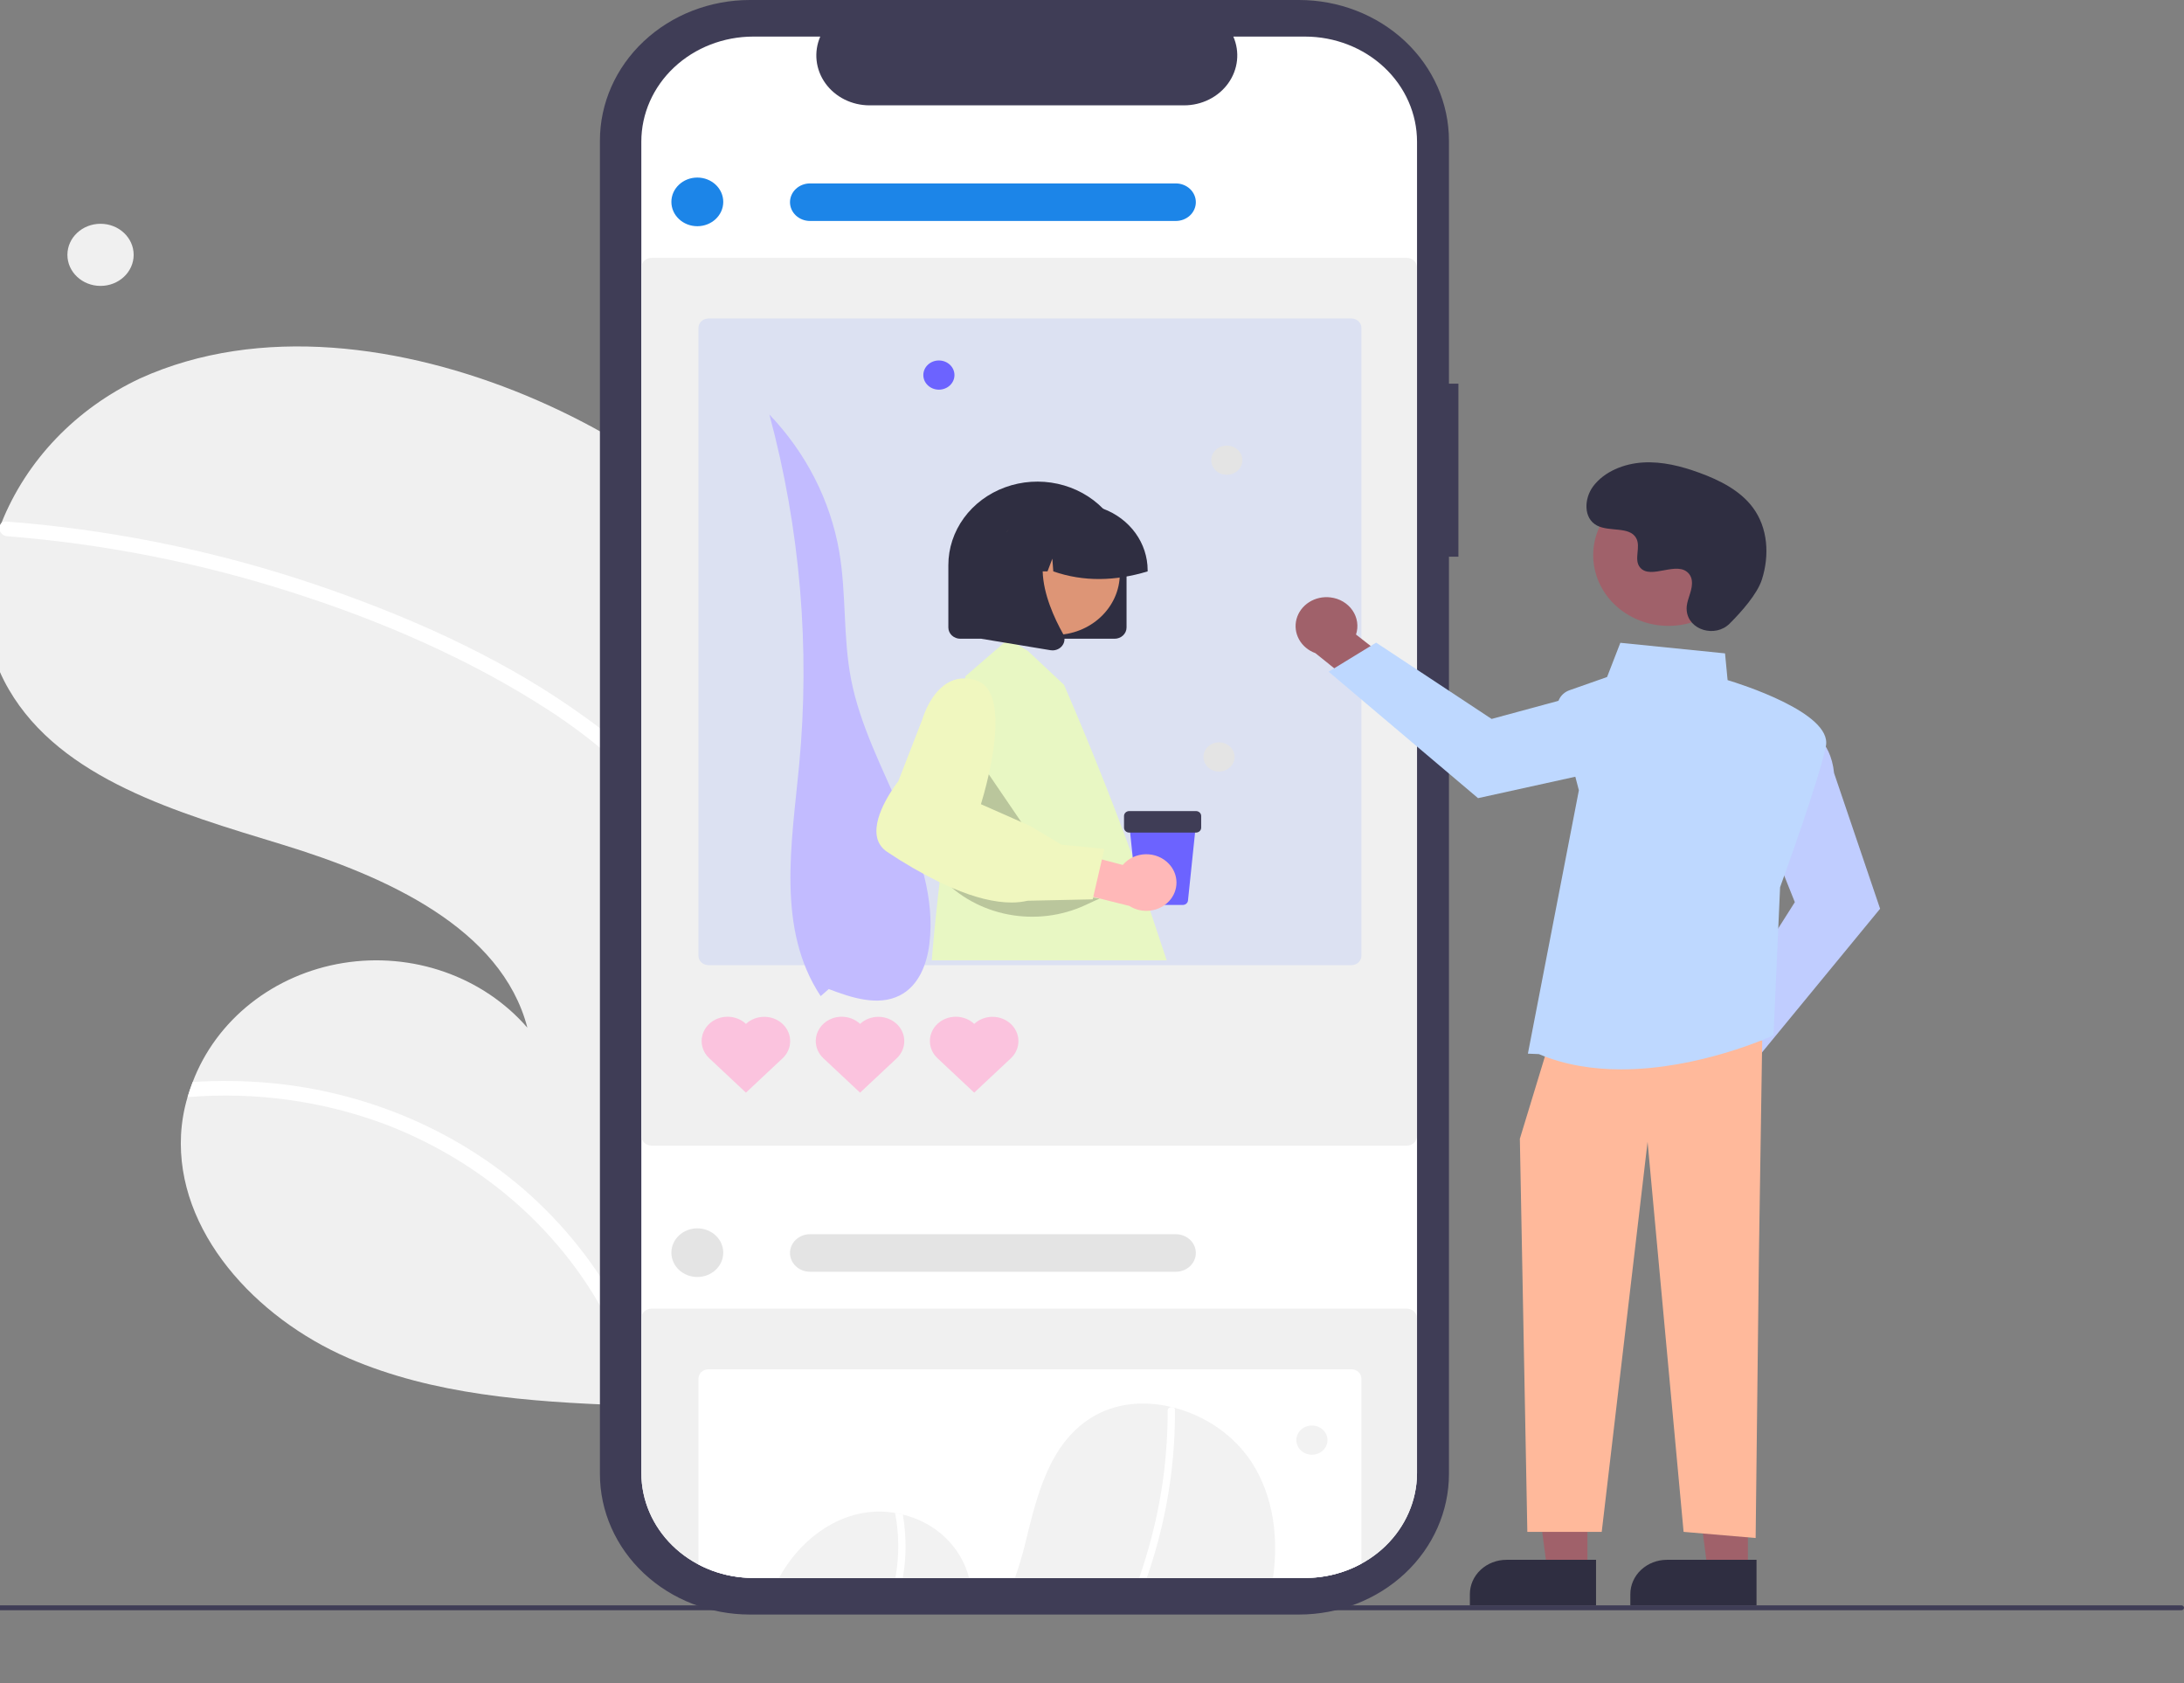 <svg width="366" height="282" viewBox="0 0 366 282" fill="none" xmlns="http://www.w3.org/2000/svg">
<rect x="0" y="0" width="366" height="282" fill="#808080" stroke="none"/>
<g clip-path="url(#clip0_259_1342)">
<path d="M104.173 226.084L104.133 219.883L103.55 127.872L103.528 124.429L103.207 73.787C98.389 70.944 93.358 68.43 88.154 66.265C67.766 57.8 43.523 54.31 23.45 63.407C12.733 68.453 4.442 77.104 0.234 87.631C0.116 87.909 0.007 88.179 -0.094 88.448C-3.441 97.4 -3.417 107.123 1.484 115.517C10.258 130.603 29.878 136.175 47.305 141.499C64.722 146.822 84.038 155.492 88.381 172.181C84.723 167.966 79.934 164.74 74.507 162.835C69.079 160.93 63.207 160.414 57.496 161.34C51.785 162.267 46.44 164.602 42.011 168.106C37.581 171.611 34.227 176.158 32.292 181.28C31.974 182.114 31.683 182.957 31.429 183.809C30.823 185.854 30.457 187.956 30.34 190.077C29.49 206.257 42.719 220.754 58.415 227.545C72.609 233.676 88.538 234.845 104.232 235.434L104.173 226.084Z" fill="#F0F0F0"/>
<path d="M104.134 219.883L104.173 226.084C100.658 217.638 95.354 209.947 88.581 203.477C81.807 197.006 73.705 191.889 64.763 188.436C54.196 184.454 42.774 182.868 31.429 183.809C31.683 182.957 31.973 182.114 32.292 181.28C36.7 180.986 41.126 181.049 45.523 181.466C61.212 182.964 75.971 189.156 87.617 199.125C94.445 205.027 100.045 212.065 104.134 219.883Z" fill="white"/>
<path d="M103.528 124.429L103.55 127.872C99.871 124.549 95.903 121.519 91.688 118.814C78.59 110.361 63.793 103.973 48.776 99.191C33.384 94.265 17.407 91.124 1.201 89.837C0.836 89.806 0.498 89.644 0.257 89.386C0.016 89.127 -0.109 88.791 -0.094 88.448C-0.104 88.146 0.014 87.852 0.234 87.631C0.349 87.528 0.489 87.452 0.641 87.409C0.794 87.366 0.955 87.357 1.112 87.383C3.111 87.537 5.101 87.708 7.1 87.922C23.689 89.678 39.981 93.36 55.601 98.884C70.678 104.195 85.588 111.05 98.331 120.364C100.125 121.646 101.863 122.998 103.528 124.429Z" fill="white"/>
<path d="M16.848 47.9C19.913 47.9 22.399 45.57 22.399 42.696C22.399 39.822 19.913 37.492 16.848 37.492C13.782 37.492 11.297 39.822 11.297 42.696C11.297 45.57 13.782 47.9 16.848 47.9Z" fill="#F0F0F0"/>
<path d="M244.404 64.28H242.819V23.565C242.819 20.47 242.169 17.406 240.905 14.547C239.642 11.688 237.791 9.09 235.457 6.902C233.123 4.714 230.352 2.978 227.302 1.794C224.252 0.61 220.984 2.67579e-06 217.683 0H125.672C119.006 -6.48478e-06 112.612 2.483 107.898 6.902C103.184 11.321 100.536 17.315 100.536 23.565V246.932C100.536 253.182 103.184 259.176 107.898 263.595C112.612 268.014 119.005 270.497 125.672 270.497H217.683C224.349 270.497 230.743 268.014 235.457 263.595C240.17 259.176 242.819 253.182 242.819 246.932V93.262H244.404V64.28Z" fill="#3F3D56"/>
<path d="M237.469 23.73V246.77C237.469 247.096 237.46 247.418 237.439 247.74C237.175 252.233 235.086 256.461 231.599 259.553C228.113 262.646 223.495 264.369 218.695 264.367H126.243C121.432 264.368 116.804 262.637 113.316 259.53C109.828 256.424 107.746 252.18 107.5 247.675C107.483 247.378 107.474 247.076 107.474 246.77V23.73C107.473 19.062 109.451 14.586 112.97 11.285C116.49 7.984 121.265 6.13 126.243 6.129H137.462C136.91 7.398 136.699 8.776 136.848 10.14C136.997 11.504 137.502 12.812 138.317 13.95C139.132 15.088 140.234 16.021 141.524 16.666C142.815 17.311 144.255 17.649 145.717 17.649H198.431C199.893 17.649 201.333 17.311 202.623 16.666C203.913 16.021 205.015 15.088 205.83 13.95C206.646 12.812 207.15 11.503 207.299 10.14C207.448 8.776 207.237 7.398 206.685 6.129H218.695C223.674 6.13 228.449 7.984 231.97 11.285C235.49 14.585 237.469 19.062 237.469 23.73Z" fill="white"/>
<path d="M235.762 191.939H109.178C108.734 191.939 108.307 191.773 107.993 191.478C107.678 191.184 107.502 190.784 107.501 190.367V44.773C107.502 44.356 107.678 43.956 107.993 43.662C108.307 43.367 108.734 43.201 109.178 43.201H235.762C236.206 43.201 236.633 43.367 236.947 43.662C237.262 43.956 237.439 44.356 237.439 44.773V190.367C237.439 190.784 237.262 191.184 236.947 191.478C236.633 191.773 236.206 191.939 235.762 191.939Z" fill="#F0F0F0"/>
<path d="M226.472 53.36H118.728C118.283 53.36 117.856 53.526 117.541 53.821C117.227 54.116 117.05 54.516 117.05 54.933V160.133C117.051 160.549 117.228 160.948 117.543 161.242C117.857 161.536 118.283 161.702 118.728 161.702H226.472C226.916 161.702 227.342 161.536 227.657 161.242C227.971 160.948 228.148 160.549 228.15 160.133V54.933C228.149 54.516 227.972 54.116 227.658 53.821C227.343 53.526 226.917 53.36 226.472 53.36Z" fill="#DCE1F2"/>
<path d="M116.859 37.899C119.259 37.899 121.205 36.074 121.205 33.824C121.205 31.573 119.259 29.748 116.859 29.748C114.458 29.748 112.512 31.573 112.512 33.824C112.512 36.074 114.458 37.899 116.859 37.899Z" fill="#1C85E8"/>
<path d="M137.534 166.889C130.112 155.682 132.669 141.364 133.919 128.224C135.785 108.509 134.101 88.641 128.937 69.451C135.088 75.89 139.146 83.843 140.633 92.373C141.859 99.486 141.253 106.804 142.641 113.89C145.618 129.086 157.603 142.79 155.748 158.142C155.338 161.535 153.959 165.185 150.746 166.792C147.118 168.607 142.691 167.164 138.886 165.703" fill="#C2BBFF"/>
<path d="M125.008 171.541C124.195 170.775 123.091 170.343 121.938 170.341C120.786 170.338 119.68 170.765 118.863 171.527C118.046 172.289 117.585 173.324 117.582 174.404C117.579 175.484 118.034 176.522 118.847 177.287L118.862 177.301L125.008 183.062L131.153 177.301C131.964 176.537 132.419 175.502 132.417 174.423C132.416 173.345 131.958 172.311 131.144 171.548C130.331 170.786 129.228 170.357 128.077 170.355C126.927 170.354 125.823 170.78 125.008 171.541V171.541Z" fill="#FBC3DE"/>
<path d="M144.133 171.541C143.321 170.775 142.217 170.343 141.064 170.341C139.912 170.338 138.806 170.765 137.989 171.527C137.172 172.289 136.711 173.324 136.708 174.404C136.705 175.484 137.16 176.522 137.973 177.287L137.988 177.301L144.133 183.062L150.279 177.301C151.09 176.537 151.545 175.502 151.543 174.423C151.542 173.345 151.084 172.311 150.27 171.548C149.457 170.786 148.354 170.357 147.203 170.355C146.053 170.354 144.949 170.78 144.133 171.541V171.541Z" fill="#FBC3DE"/>
<path d="M163.259 171.541C162.447 170.775 161.343 170.343 160.19 170.341C159.038 170.338 157.931 170.765 157.115 171.527C156.298 172.289 155.837 173.324 155.834 174.404C155.831 175.484 156.286 176.522 157.099 177.287L157.114 177.301L163.259 183.062L169.405 177.301C170.216 176.537 170.671 175.502 170.669 174.423C170.668 173.345 170.21 172.311 169.396 171.548C168.583 170.786 167.48 170.357 166.329 170.355C165.179 170.354 164.075 170.78 163.259 171.541V171.541Z" fill="#FBC3DE"/>
<path d="M197.043 37.02H135.747C135.306 37.02 134.87 36.939 134.462 36.781C134.055 36.623 133.685 36.392 133.373 36.1C133.061 35.808 132.813 35.461 132.645 35.079C132.476 34.697 132.389 34.288 132.389 33.875C132.389 33.462 132.476 33.053 132.645 32.671C132.813 32.289 133.061 31.942 133.373 31.65C133.685 31.358 134.055 31.127 134.462 30.969C134.87 30.811 135.306 30.73 135.747 30.73H197.043C197.484 30.73 197.92 30.811 198.328 30.969C198.735 31.127 199.105 31.358 199.417 31.65C199.729 31.942 199.977 32.289 200.145 32.671C200.314 33.053 200.401 33.462 200.401 33.875C200.401 34.288 200.314 34.697 200.145 35.079C199.977 35.461 199.729 35.808 199.417 36.1C199.105 36.392 198.735 36.623 198.328 36.781C197.92 36.939 197.484 37.02 197.043 37.02Z" fill="#1C85E8"/>
<path d="M235.761 219.247H109.178C108.733 219.247 108.306 219.413 107.992 219.708C107.677 220.003 107.5 220.403 107.5 220.82V247.675C107.746 252.18 109.828 256.424 113.316 259.53C116.804 262.637 121.432 264.368 126.243 264.367H218.695C223.495 264.369 228.113 262.646 231.599 259.553C235.086 256.461 237.175 252.233 237.439 247.74V220.82C237.438 220.403 237.261 220.003 236.947 219.708C236.632 219.413 236.206 219.247 235.761 219.247Z" fill="#F0F0F0"/>
<path d="M226.472 229.406H118.728C118.283 229.406 117.856 229.572 117.541 229.867C117.227 230.162 117.05 230.562 117.05 230.979V262.113C119.856 263.595 123.023 264.372 126.243 264.367H218.695C222.018 264.371 225.281 263.545 228.15 261.975V230.979C228.149 230.562 227.972 230.162 227.658 229.867C227.343 229.572 226.917 229.406 226.472 229.406Z" fill="white"/>
<path d="M116.859 213.945C119.259 213.945 121.205 212.121 121.205 209.87C121.205 207.619 119.259 205.795 116.859 205.795C114.458 205.795 112.512 207.619 112.512 209.87C112.512 212.121 114.458 213.945 116.859 213.945Z" fill="#E4E4E4"/>
<path d="M197.043 213.066H135.747C135.306 213.066 134.87 212.985 134.462 212.827C134.055 212.67 133.685 212.438 133.373 212.146C133.061 211.854 132.813 211.507 132.645 211.125C132.476 210.744 132.389 210.335 132.389 209.921C132.389 209.508 132.476 209.099 132.645 208.717C132.813 208.335 133.061 207.989 133.373 207.696C133.685 207.404 134.055 207.173 134.462 207.015C134.87 206.857 135.306 206.776 135.747 206.777H197.043C197.484 206.776 197.92 206.857 198.328 207.015C198.735 207.173 199.105 207.404 199.417 207.696C199.729 207.989 199.977 208.335 200.145 208.717C200.314 209.099 200.401 209.508 200.401 209.921C200.401 210.335 200.314 210.744 200.145 211.125C199.977 211.507 199.729 211.854 199.417 212.146C199.105 212.438 198.735 212.67 198.328 212.827C197.92 212.985 197.484 213.066 197.043 213.066Z" fill="#E4E4E4"/>
<path d="M162.396 264.367H130.547C133.79 258.384 139.775 253.511 146.83 253.254C147.893 253.217 148.957 253.291 150.003 253.474C150.442 253.547 150.872 253.645 151.303 253.751C154.009 254.403 156.473 255.738 158.428 257.609C160.383 259.48 161.755 261.817 162.396 264.367Z" fill="#F2F2F2"/>
<path d="M213.336 264.367H170.089C170.754 262.506 171.318 260.616 171.78 258.702C173.723 250.833 175.701 241.998 182.869 237.524C186.859 235.03 191.715 234.622 196.318 235.723C196.457 235.755 196.601 235.792 196.74 235.833C202.169 237.245 206.83 240.527 209.789 245.022C213.453 250.784 214.27 257.639 213.336 264.367Z" fill="#F2F2F2"/>
<path d="M151.75 259.562C151.73 261.172 151.577 262.779 151.294 264.367H150.051C150.704 260.76 150.688 257.075 150.003 253.474C150.442 253.547 150.872 253.645 151.303 253.751C151.632 255.672 151.782 257.617 151.75 259.562Z" fill="white"/>
<path d="M196.9 236.208C196.905 237.088 196.9 237.972 196.874 238.856C196.682 246.208 195.514 253.508 193.397 260.589C193.023 261.852 192.619 263.112 192.184 264.367H190.906C191.689 262.134 192.371 259.872 192.962 257.606C194.791 250.652 195.702 243.513 195.675 236.35C195.675 236.188 195.743 236.033 195.862 235.916C195.982 235.799 196.145 235.73 196.318 235.723C196.468 235.707 196.619 235.746 196.74 235.833C196.796 235.879 196.84 235.937 196.868 236.002C196.895 236.067 196.907 236.138 196.9 236.208Z" fill="white"/>
<path d="M219.857 243.72C221.298 243.72 222.465 242.626 222.465 241.275C222.465 239.925 221.298 238.83 219.857 238.83C218.417 238.83 217.249 239.925 217.249 241.275C217.249 242.626 218.417 243.72 219.857 243.72Z" fill="#F2F2F2"/>
<path d="M157.342 65.283C158.783 65.283 159.95 64.188 159.95 62.838C159.95 61.487 158.783 60.393 157.342 60.393C155.902 60.393 154.734 61.487 154.734 62.838C154.734 64.188 155.902 65.283 157.342 65.283Z" fill="#6C63FF"/>
<path d="M205.591 79.546C207.032 79.546 208.2 78.451 208.2 77.101C208.2 75.751 207.032 74.656 205.591 74.656C204.151 74.656 202.983 75.751 202.983 77.101C202.983 78.451 204.151 79.546 205.591 79.546Z" fill="#E4E4E4"/>
<path d="M204.288 129.263C205.728 129.263 206.896 128.168 206.896 126.818C206.896 125.467 205.728 124.372 204.288 124.372C202.847 124.372 201.679 125.467 201.679 126.818C201.679 128.168 202.847 129.263 204.288 129.263Z" fill="#E4E4E4"/>
<path d="M192.745 152.565L190.98 147.268C190.677 146.035 190.292 144.821 189.828 143.632C187.837 137.993 183.464 126.619 178.313 114.736L172.254 109.055L170.576 108.028L168.99 107.062L168.307 107.653L161.8 113.285L161.752 113.656L157.501 147.528C157.501 147.528 157.488 147.622 157.466 147.805C157.418 148.201 157.318 149.008 157.188 150.161C156.94 152.329 156.54 156.115 156.145 160.887H195.514L192.745 152.565Z" fill="#E8F7C3"/>
<path opacity="0.2" d="M164.846 128.474L163.194 138.138L174.375 142.462L164.846 128.474Z" fill="black"/>
<path d="M184.864 85.232C182.832 83.151 180.178 81.695 177.248 81.054C174.318 80.413 171.249 80.617 168.445 81.639C165.641 82.661 163.232 84.454 161.533 86.782C159.835 89.11 158.926 91.865 158.927 94.686V105.131C158.927 105.63 159.139 106.109 159.515 106.462C159.892 106.815 160.403 107.013 160.935 107.013H186.786C187.317 107.012 187.827 106.813 188.203 106.46C188.578 106.107 188.789 105.629 188.789 105.131V94.686C188.791 91.185 187.39 87.811 184.864 85.232Z" fill="#2F2E41"/>
<path d="M176.713 106.382C182.759 106.382 187.66 101.788 187.66 96.12C187.66 90.452 182.759 85.857 176.713 85.857C170.668 85.857 165.767 90.452 165.767 96.12C165.767 101.788 170.668 106.382 176.713 106.382Z" fill="#DD9576"/>
<path d="M184.864 85.232C183.48 84.713 182.003 84.448 180.513 84.449H178.283C176.405 84.449 174.555 84.87 172.886 85.676C171.216 86.482 169.776 87.65 168.685 89.083C168.612 89.172 168.546 89.266 168.481 89.356C167.169 91.176 166.469 93.324 166.473 95.521V95.729H171.181L172.789 91.511L173.11 95.729H175.545L176.353 93.602L176.514 95.729C181.604 97.493 186.886 97.38 192.323 95.729V95.521C192.321 93.303 191.609 91.137 190.279 89.303C188.949 87.469 187.063 86.05 184.864 85.232Z" fill="#2F2E41"/>
<path d="M178.196 106.288C178.186 106.264 178.175 106.241 178.162 106.219C176.688 103.586 174.841 99.556 174.736 95.729C174.675 93.443 175.24 91.226 176.883 89.429L177.197 89.083H164.456V107.017L168.307 107.653L170.576 108.028L176.032 108.933C176.149 108.952 176.269 108.962 176.388 108.961C176.704 108.961 177.015 108.891 177.296 108.756C177.577 108.622 177.82 108.427 178.005 108.187C178.273 107.849 178.408 107.434 178.387 107.013C178.379 106.762 178.314 106.514 178.196 106.288Z" fill="#2F2E41"/>
<path opacity="0.2" d="M157.767 147.057C160.68 150.22 164.632 152.385 169.001 153.213C173.37 154.041 177.908 153.484 181.903 151.631L184.286 150.525L157.767 147.057Z" fill="black"/>
<path d="M281.217 177.958C281.253 177.254 281.453 176.565 281.803 175.941C282.153 175.317 282.645 174.772 283.244 174.345C283.843 173.918 284.535 173.62 285.27 173.471C286.005 173.322 286.767 173.326 287.5 173.482L294.306 164.491L301.142 167.036L291.342 179.606C290.98 180.744 290.185 181.718 289.108 182.343C288.031 182.968 286.747 183.201 285.499 182.998C284.251 182.795 283.126 182.17 282.337 181.241C281.548 180.312 281.149 179.144 281.217 177.958H281.217Z" fill="#A0616A"/>
<path d="M288.683 170.226L300.782 151.148L295.853 138.824L302.567 122.038L302.814 122.138C302.977 122.203 306.791 123.799 307.357 129.514L315.072 152.248L294.481 177.292L288.683 170.226Z" fill="#C0CDFF"/>
<path d="M222.969 100.089C223.715 100.176 224.432 100.417 225.069 100.792C225.706 101.168 226.247 101.67 226.654 102.263C227.062 102.855 227.326 103.525 227.427 104.224C227.529 104.923 227.466 105.634 227.243 106.307L236.278 113.363L233.044 119.557L220.433 109.424C219.251 108.998 218.277 108.18 217.695 107.125C217.114 106.07 216.965 104.851 217.278 103.701C217.59 102.55 218.342 101.547 219.391 100.881C220.44 100.215 221.713 99.933 222.969 100.089L222.969 100.089Z" fill="#A0616A"/>
<path d="M230.615 107.664L249.968 120.449L263.456 116.794L280.787 124.367L280.662 124.591C280.58 124.738 278.588 128.18 272.466 128.267L247.694 133.721L222.652 112.538L230.615 107.664Z" fill="#BED8FF"/>
<path d="M266.028 263.131L259.3 263.13L256.099 238.801L266.029 238.801L266.028 263.131Z" fill="#A0616A"/>
<path d="M252.461 261.328H267.469V268.988H246.324V267.082C246.324 265.556 246.97 264.092 248.121 263.013C249.272 261.934 250.833 261.328 252.461 261.328Z" fill="#2F2E41"/>
<path d="M292.919 263.131L286.191 263.13L282.99 238.801L292.92 238.801L292.919 263.131Z" fill="#A0616A"/>
<path d="M279.352 261.328H294.361V268.988H273.215V267.082C273.215 265.556 273.861 264.092 275.012 263.013C276.163 261.934 277.724 261.328 279.352 261.328Z" fill="#2F2E41"/>
<path d="M295.312 174.324L294.763 210.34L294.214 257.674L282.141 256.645L276.104 191.303L268.421 256.645H255.956L254.701 190.788L259.091 176.382L295.312 174.324Z" fill="#FFB99B"/>
<path d="M257.888 176.602L256.048 176.527L264.592 132.404L261.094 119.067C260.912 118.373 261.008 117.641 261.364 117.009C261.719 116.377 262.31 115.89 263.023 115.639L269.317 113.426L271.541 107.693L289.085 109.465L289.516 113.946C291.417 114.517 307.072 119.405 305.992 124.975C304.926 130.472 298.631 147.767 298.312 148.644L297.209 173.447L297.073 173.511C296.91 173.587 284.818 179.162 271.681 179.161C267.055 179.16 262.296 178.469 257.888 176.602Z" fill="#BED8FF"/>
<path d="M290.709 98.694C294.055 92.955 291.805 85.76 285.684 82.623C279.563 79.486 271.888 81.595 268.541 87.334C265.195 93.072 267.445 100.268 273.566 103.405C279.687 106.542 287.362 104.433 290.709 98.694Z" fill="#A0616A"/>
<path d="M289.857 104.478C287.449 106.882 282.979 105.591 282.665 102.307C282.64 102.052 282.642 101.795 282.67 101.541C282.832 100.086 283.729 98.765 283.514 97.229C283.466 96.847 283.314 96.482 283.073 96.171C281.154 93.762 276.651 97.248 274.841 95.068C273.731 93.731 275.036 91.626 274.184 90.132C273.06 88.16 269.729 89.133 267.641 88.053C265.317 86.851 265.456 83.509 266.986 81.476C268.851 78.997 272.122 77.674 275.352 77.483C278.581 77.292 281.789 78.111 284.804 79.213C288.231 80.464 291.628 82.194 293.736 85.019C296.3 88.453 296.547 93.071 295.265 97.087C294.485 99.53 291.822 102.514 289.857 104.478Z" fill="#2F2E41"/>
<path d="M365.565 269.775H-3.912C-4.027 269.775 -4.138 269.732 -4.219 269.655C-4.301 269.579 -4.347 269.475 -4.347 269.367C-4.347 269.259 -4.301 269.155 -4.219 269.079C-4.138 269.002 -4.027 268.959 -3.912 268.959H365.565C365.681 268.959 365.791 269.002 365.873 269.079C365.954 269.155 366 269.259 366 269.367C366 269.475 365.954 269.579 365.873 269.655C365.791 269.732 365.681 269.775 365.565 269.775Z" fill="#3F3D56"/>
<path d="M198.217 151.612H191.447C191.23 151.613 191.02 151.537 190.859 151.401C190.699 151.264 190.598 151.075 190.578 150.873L189.223 137.852H200.441L199.086 150.873C199.066 151.075 198.965 151.264 198.804 151.4C198.644 151.537 198.434 151.613 198.217 151.612Z" fill="#6C63FF"/>
<path d="M200.423 139.49H189.241C189.009 139.49 188.787 139.403 188.623 139.25C188.459 139.096 188.367 138.888 188.367 138.671V136.705C188.367 136.488 188.459 136.28 188.623 136.126C188.787 135.973 189.009 135.886 189.241 135.886H200.423C200.655 135.886 200.877 135.973 201.041 136.126C201.205 136.28 201.297 136.488 201.297 136.705V138.671C201.297 138.888 201.205 139.096 201.041 139.25C200.877 139.403 200.655 139.49 200.423 139.49Z" fill="#3F3D56"/>
<path d="M195.858 144.695C195.37 144.181 194.767 143.773 194.093 143.501C193.418 143.228 192.688 143.098 191.954 143.119C191.22 143.139 190.5 143.311 189.844 143.621C189.188 143.931 188.613 144.372 188.159 144.913L177.106 142.004L173.583 147.87L189.252 151.772C190.272 152.427 191.513 152.709 192.74 152.564C193.967 152.419 195.094 151.857 195.908 150.984C196.723 150.112 197.167 148.99 197.158 147.831C197.149 146.671 196.686 145.556 195.858 144.695Z" fill="#FFB8B8"/>
<path d="M177.887 141.514L172.641 138.38L171.146 137.72L164.386 134.733C164.586 134.089 165.16 132.165 165.704 129.728C166.973 124.027 168.055 115.514 163.687 114.023C163.067 113.803 162.414 113.679 161.752 113.656C160.867 113.626 159.988 113.814 159.205 114.202C155.932 115.803 154.632 120.311 154.584 120.478L150.537 130.89C150.164 131.371 146.317 136.367 146.938 140.067C147.017 140.598 147.211 141.109 147.511 141.566C147.81 142.024 148.207 142.418 148.677 142.724C151.478 144.606 154.415 146.304 157.466 147.806C158.175 148.148 158.867 148.464 159.544 148.755C163.334 150.377 166.677 151.204 169.485 151.204C170.403 151.211 171.319 151.111 172.211 150.907L183.117 150.674L183.186 150.381L183.212 150.267L184.66 143.991L185.068 142.214L177.887 141.514Z" fill="#F0F7BF"/>
</g>
<defs>
<clipPath id="clip0_259_1342">
<rect width="366" height="282" fill="white"/>
</clipPath>
</defs>
</svg>
